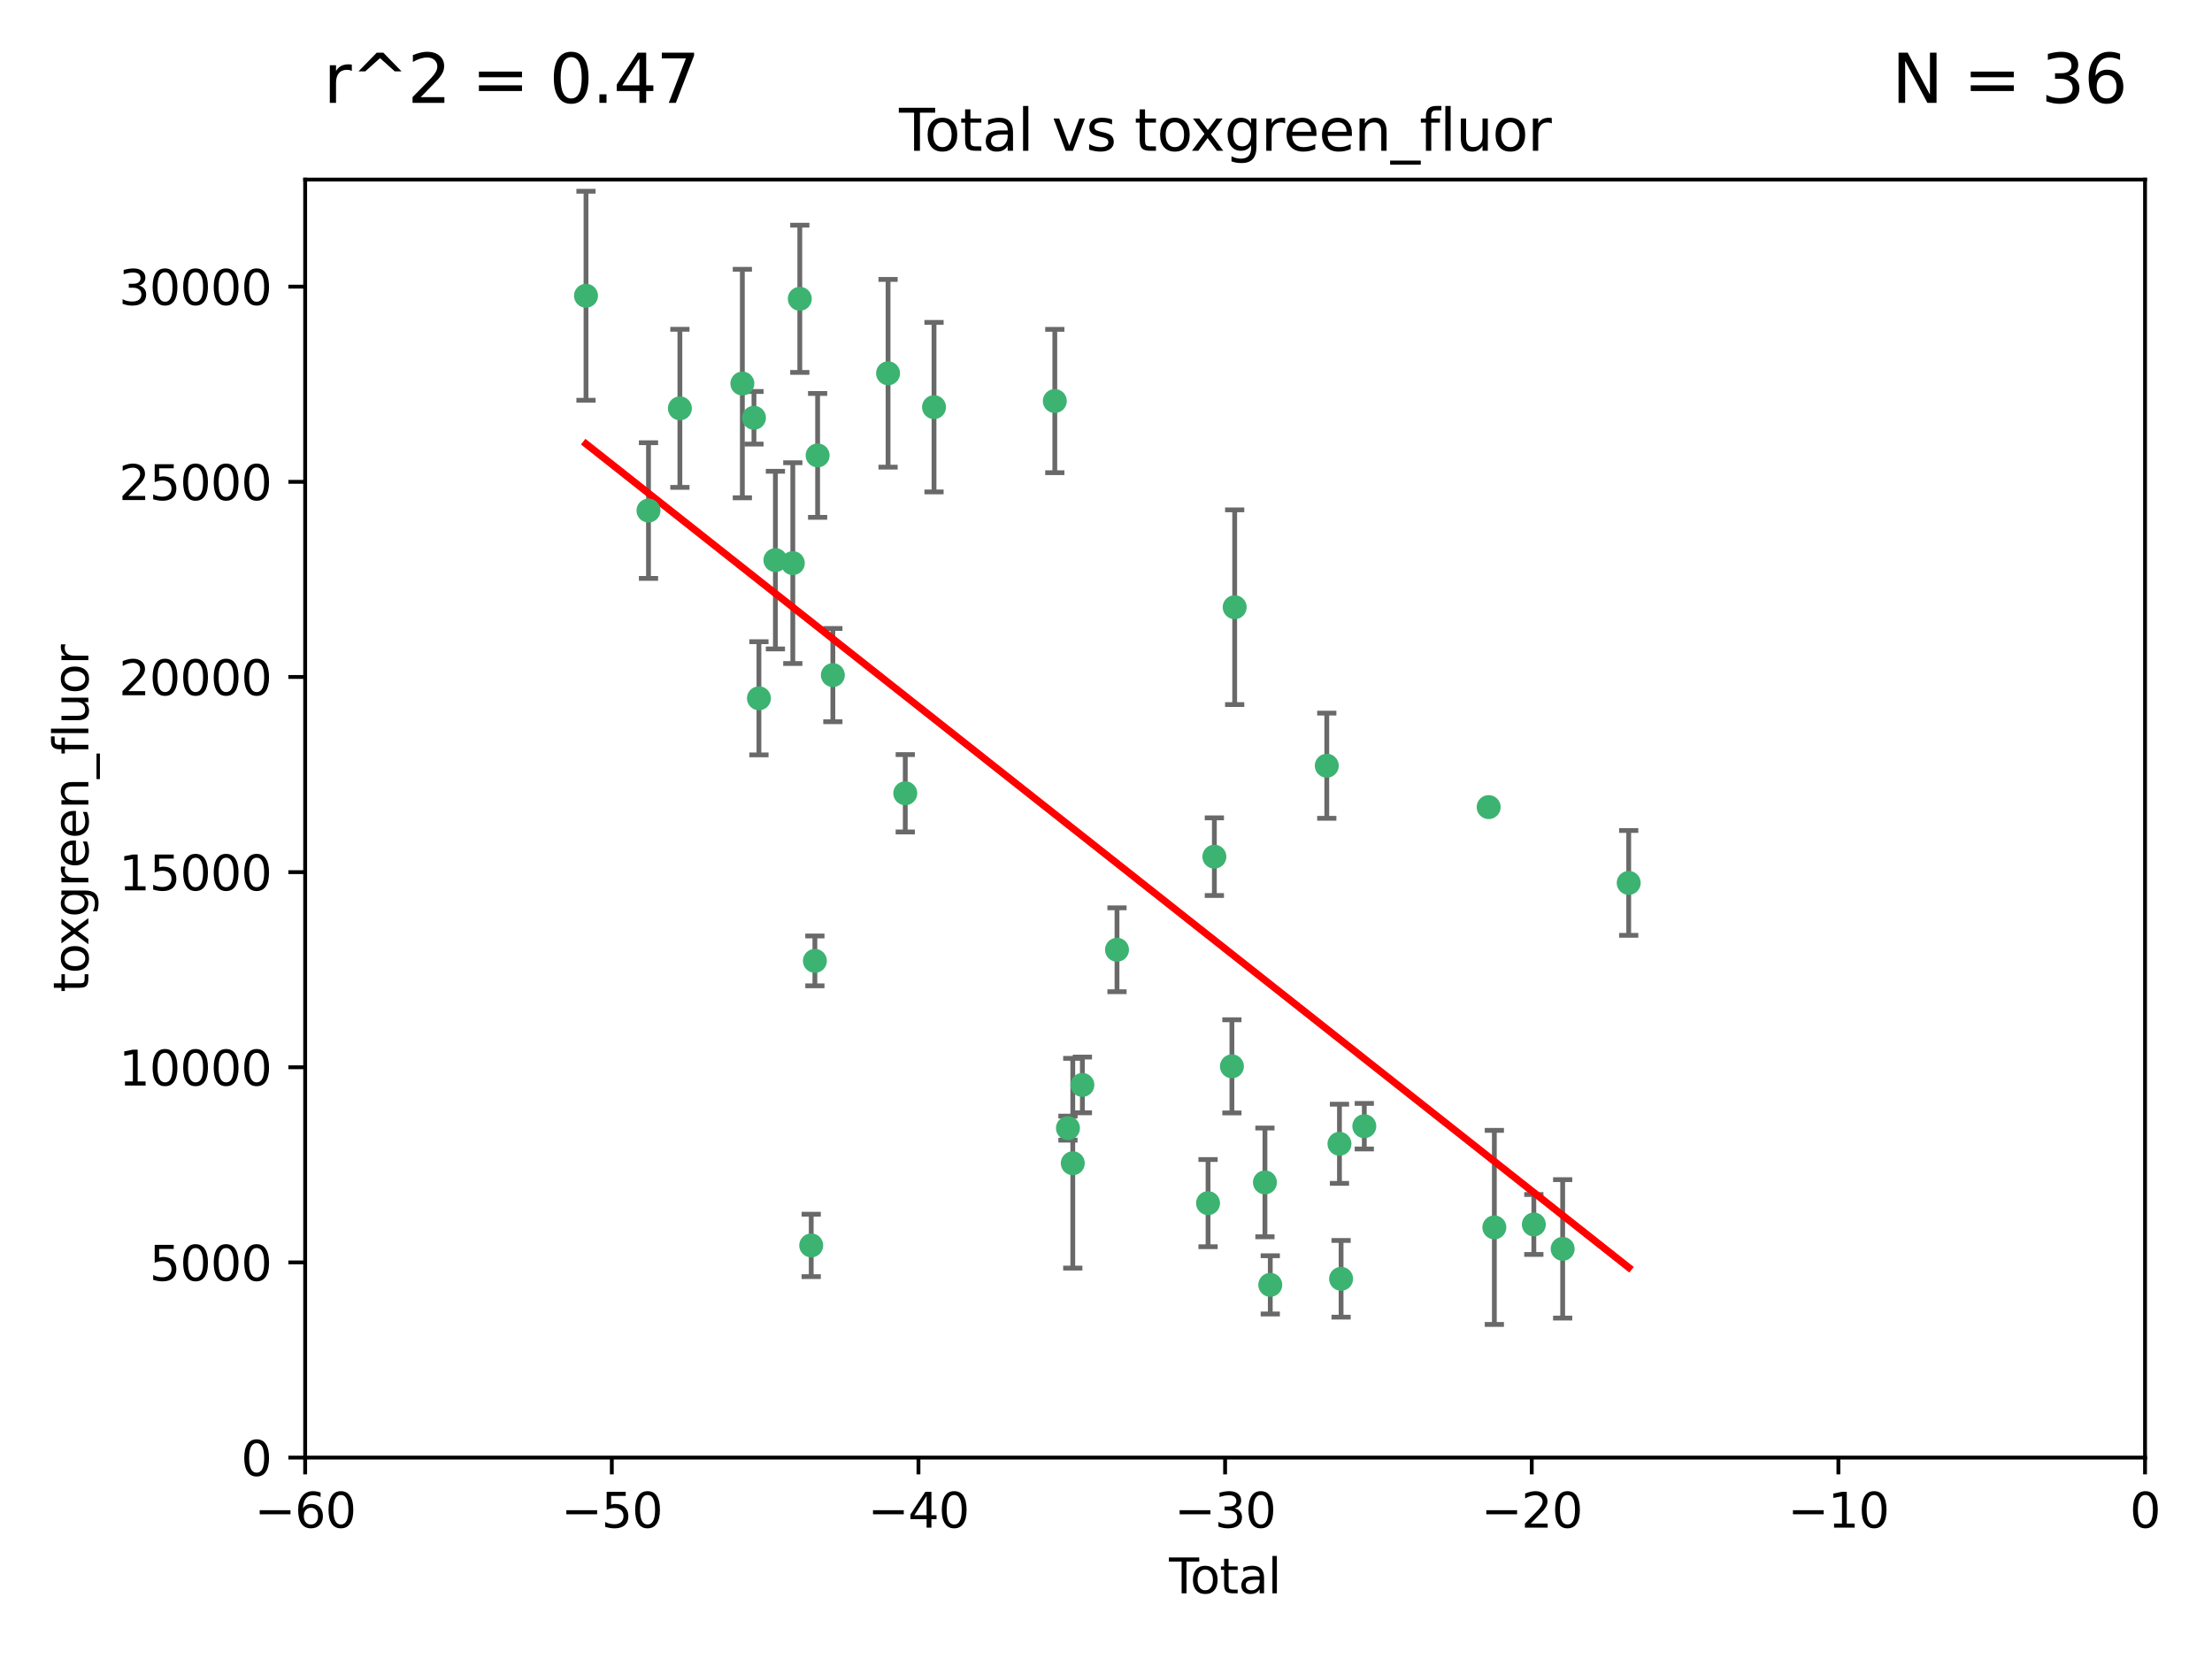 <?xml version="1.0" encoding="utf-8" standalone="no"?>
<!DOCTYPE svg PUBLIC "-//W3C//DTD SVG 1.1//EN"
  "http://www.w3.org/Graphics/SVG/1.1/DTD/svg11.dtd">
<svg xmlns:xlink="http://www.w3.org/1999/xlink" width="460.8pt" height="345.6pt" viewBox="0 0 460.8 345.6" xmlns="http://www.w3.org/2000/svg" version="1.1">
 <defs>
  <style type="text/css">*{stroke-linejoin: round; stroke-linecap: butt}</style>
 </defs>
 <g id="figure_1">
  <g id="patch_1">
   <path d="M 0 345.6 
L 460.8 345.6 
L 460.8 0 
L 0 0 
z
" style="fill: #ffffff"/>
  </g>
  <g id="axes_1">
   <g id="patch_2">
    <path d="M 63.571 303.64 
L 446.85 303.64 
L 446.85 37.411 
L 63.571 37.411 
z
" style="fill: #ffffff"/>
   </g>
   <g id="PathCollection_1">
    <defs>
     <path id="m550c59824f" d="M 0 1.118 
C 0.297 1.118 0.581 1 0.791 0.791 
C 1 0.581 1.118 0.297 1.118 0 
C 1.118 -0.297 1 -0.581 0.791 -0.791 
C 0.581 -1 0.297 -1.118 0 -1.118 
C -0.297 -1.118 -0.581 -1 -0.791 -0.791 
C -1 -0.581 -1.118 -0.297 -1.118 0 
C -1.118 0.297 -1 0.581 -0.791 0.791 
C -0.581 1 -0.297 1.118 0 1.118 
z
" style="stroke: #3cb371"/>
    </defs>
    <g clip-path="url(#pa0a56484b1)">
     <use xlink:href="#m550c59824f" x="122.075" y="61.614" style="fill: #3cb371; stroke: #3cb371"/>
     <use xlink:href="#m550c59824f" x="135.093" y="106.358" style="fill: #3cb371; stroke: #3cb371"/>
     <use xlink:href="#m550c59824f" x="141.633" y="85.062" style="fill: #3cb371; stroke: #3cb371"/>
     <use xlink:href="#m550c59824f" x="154.646" y="79.9" style="fill: #3cb371; stroke: #3cb371"/>
     <use xlink:href="#m550c59824f" x="157.063" y="87.031" style="fill: #3cb371; stroke: #3cb371"/>
     <use xlink:href="#m550c59824f" x="158.1" y="145.468" style="fill: #3cb371; stroke: #3cb371"/>
     <use xlink:href="#m550c59824f" x="161.532" y="116.682" style="fill: #3cb371; stroke: #3cb371"/>
     <use xlink:href="#m550c59824f" x="165.156" y="117.306" style="fill: #3cb371; stroke: #3cb371"/>
     <use xlink:href="#m550c59824f" x="166.614" y="62.244" style="fill: #3cb371; stroke: #3cb371"/>
     <use xlink:href="#m550c59824f" x="168.991" y="259.442" style="fill: #3cb371; stroke: #3cb371"/>
     <use xlink:href="#m550c59824f" x="169.757" y="200.168" style="fill: #3cb371; stroke: #3cb371"/>
     <use xlink:href="#m550c59824f" x="170.325" y="94.872" style="fill: #3cb371; stroke: #3cb371"/>
     <use xlink:href="#m550c59824f" x="173.5" y="140.634" style="fill: #3cb371; stroke: #3cb371"/>
     <use xlink:href="#m550c59824f" x="185" y="77.763" style="fill: #3cb371; stroke: #3cb371"/>
     <use xlink:href="#m550c59824f" x="188.583" y="165.251" style="fill: #3cb371; stroke: #3cb371"/>
     <use xlink:href="#m550c59824f" x="194.574" y="84.817" style="fill: #3cb371; stroke: #3cb371"/>
     <use xlink:href="#m550c59824f" x="219.736" y="83.54" style="fill: #3cb371; stroke: #3cb371"/>
     <use xlink:href="#m550c59824f" x="222.475" y="235.012" style="fill: #3cb371; stroke: #3cb371"/>
     <use xlink:href="#m550c59824f" x="223.48" y="242.324" style="fill: #3cb371; stroke: #3cb371"/>
     <use xlink:href="#m550c59824f" x="225.479" y="226.007" style="fill: #3cb371; stroke: #3cb371"/>
     <use xlink:href="#m550c59824f" x="232.69" y="197.854" style="fill: #3cb371; stroke: #3cb371"/>
     <use xlink:href="#m550c59824f" x="251.658" y="250.635" style="fill: #3cb371; stroke: #3cb371"/>
     <use xlink:href="#m550c59824f" x="252.974" y="178.461" style="fill: #3cb371; stroke: #3cb371"/>
     <use xlink:href="#m550c59824f" x="256.629" y="222.137" style="fill: #3cb371; stroke: #3cb371"/>
     <use xlink:href="#m550c59824f" x="257.207" y="126.494" style="fill: #3cb371; stroke: #3cb371"/>
     <use xlink:href="#m550c59824f" x="263.509" y="246.318" style="fill: #3cb371; stroke: #3cb371"/>
     <use xlink:href="#m550c59824f" x="264.621" y="267.658" style="fill: #3cb371; stroke: #3cb371"/>
     <use xlink:href="#m550c59824f" x="276.393" y="159.514" style="fill: #3cb371; stroke: #3cb371"/>
     <use xlink:href="#m550c59824f" x="279.035" y="238.271" style="fill: #3cb371; stroke: #3cb371"/>
     <use xlink:href="#m550c59824f" x="279.372" y="266.399" style="fill: #3cb371; stroke: #3cb371"/>
     <use xlink:href="#m550c59824f" x="284.209" y="234.61" style="fill: #3cb371; stroke: #3cb371"/>
     <use xlink:href="#m550c59824f" x="310.117" y="168.134" style="fill: #3cb371; stroke: #3cb371"/>
     <use xlink:href="#m550c59824f" x="311.3" y="255.69" style="fill: #3cb371; stroke: #3cb371"/>
     <use xlink:href="#m550c59824f" x="319.527" y="255.08" style="fill: #3cb371; stroke: #3cb371"/>
     <use xlink:href="#m550c59824f" x="325.532" y="260.159" style="fill: #3cb371; stroke: #3cb371"/>
     <use xlink:href="#m550c59824f" x="339.29" y="183.926" style="fill: #3cb371; stroke: #3cb371"/>
    </g>
   </g>
   <g id="matplotlib.axis_1">
    <g id="xtick_1">
     <g id="line2d_1">
      <defs>
       <path id="maa0ba08745" d="M 0 0 
L 0 3.5 
" style="stroke: #000000; stroke-width: 0.8"/>
      </defs>
      <g>
       <use xlink:href="#maa0ba08745" x="63.571" y="303.64" style="stroke: #000000; stroke-width: 0.8"/>
      </g>
     </g>
     <g id="text_1">
      <!-- −60 -->
      <g transform="translate(53.019 318.238)scale(0.1 -0.1)">
       <defs>
        <path id="DejaVuSans-2212" d="M 678 2272 
L 4684 2272 
L 4684 1741 
L 678 1741 
L 678 2272 
z
" transform="scale(0.016)"/>
        <path id="DejaVuSans-36" d="M 2113 2584 
Q 1688 2584 1439 2293 
Q 1191 2003 1191 1497 
Q 1191 994 1439 701 
Q 1688 409 2113 409 
Q 2538 409 2786 701 
Q 3034 994 3034 1497 
Q 3034 2003 2786 2293 
Q 2538 2584 2113 2584 
z
M 3366 4563 
L 3366 3988 
Q 3128 4100 2886 4159 
Q 2644 4219 2406 4219 
Q 1781 4219 1451 3797 
Q 1122 3375 1075 2522 
Q 1259 2794 1537 2939 
Q 1816 3084 2150 3084 
Q 2853 3084 3261 2657 
Q 3669 2231 3669 1497 
Q 3669 778 3244 343 
Q 2819 -91 2113 -91 
Q 1303 -91 875 529 
Q 447 1150 447 2328 
Q 447 3434 972 4092 
Q 1497 4750 2381 4750 
Q 2619 4750 2861 4703 
Q 3103 4656 3366 4563 
z
" transform="scale(0.016)"/>
        <path id="DejaVuSans-30" d="M 2034 4250 
Q 1547 4250 1301 3770 
Q 1056 3291 1056 2328 
Q 1056 1369 1301 889 
Q 1547 409 2034 409 
Q 2525 409 2770 889 
Q 3016 1369 3016 2328 
Q 3016 3291 2770 3770 
Q 2525 4250 2034 4250 
z
M 2034 4750 
Q 2819 4750 3233 4129 
Q 3647 3509 3647 2328 
Q 3647 1150 3233 529 
Q 2819 -91 2034 -91 
Q 1250 -91 836 529 
Q 422 1150 422 2328 
Q 422 3509 836 4129 
Q 1250 4750 2034 4750 
z
" transform="scale(0.016)"/>
       </defs>
       <use xlink:href="#DejaVuSans-2212"/>
       <use xlink:href="#DejaVuSans-36" x="83.789"/>
       <use xlink:href="#DejaVuSans-30" x="147.412"/>
      </g>
     </g>
    </g>
    <g id="xtick_2">
     <g id="line2d_2">
      <g>
       <use xlink:href="#maa0ba08745" x="127.451" y="303.64" style="stroke: #000000; stroke-width: 0.8"/>
      </g>
     </g>
     <g id="text_2">
      <!-- −50 -->
      <g transform="translate(116.899 318.238)scale(0.1 -0.1)">
       <defs>
        <path id="DejaVuSans-35" d="M 691 4666 
L 3169 4666 
L 3169 4134 
L 1269 4134 
L 1269 2991 
Q 1406 3038 1543 3061 
Q 1681 3084 1819 3084 
Q 2600 3084 3056 2656 
Q 3513 2228 3513 1497 
Q 3513 744 3044 326 
Q 2575 -91 1722 -91 
Q 1428 -91 1123 -41 
Q 819 9 494 109 
L 494 744 
Q 775 591 1075 516 
Q 1375 441 1709 441 
Q 2250 441 2565 725 
Q 2881 1009 2881 1497 
Q 2881 1984 2565 2268 
Q 2250 2553 1709 2553 
Q 1456 2553 1204 2497 
Q 953 2441 691 2322 
L 691 4666 
z
" transform="scale(0.016)"/>
       </defs>
       <use xlink:href="#DejaVuSans-2212"/>
       <use xlink:href="#DejaVuSans-35" x="83.789"/>
       <use xlink:href="#DejaVuSans-30" x="147.412"/>
      </g>
     </g>
    </g>
    <g id="xtick_3">
     <g id="line2d_3">
      <g>
       <use xlink:href="#maa0ba08745" x="191.331" y="303.64" style="stroke: #000000; stroke-width: 0.8"/>
      </g>
     </g>
     <g id="text_3">
      <!-- −40 -->
      <g transform="translate(180.778 318.238)scale(0.1 -0.1)">
       <defs>
        <path id="DejaVuSans-34" d="M 2419 4116 
L 825 1625 
L 2419 1625 
L 2419 4116 
z
M 2253 4666 
L 3047 4666 
L 3047 1625 
L 3713 1625 
L 3713 1100 
L 3047 1100 
L 3047 0 
L 2419 0 
L 2419 1100 
L 313 1100 
L 313 1709 
L 2253 4666 
z
" transform="scale(0.016)"/>
       </defs>
       <use xlink:href="#DejaVuSans-2212"/>
       <use xlink:href="#DejaVuSans-34" x="83.789"/>
       <use xlink:href="#DejaVuSans-30" x="147.412"/>
      </g>
     </g>
    </g>
    <g id="xtick_4">
     <g id="line2d_4">
      <g>
       <use xlink:href="#maa0ba08745" x="255.211" y="303.64" style="stroke: #000000; stroke-width: 0.8"/>
      </g>
     </g>
     <g id="text_4">
      <!-- −30 -->
      <g transform="translate(244.658 318.238)scale(0.1 -0.1)">
       <defs>
        <path id="DejaVuSans-33" d="M 2597 2516 
Q 3050 2419 3304 2112 
Q 3559 1806 3559 1356 
Q 3559 666 3084 287 
Q 2609 -91 1734 -91 
Q 1441 -91 1130 -33 
Q 819 25 488 141 
L 488 750 
Q 750 597 1062 519 
Q 1375 441 1716 441 
Q 2309 441 2620 675 
Q 2931 909 2931 1356 
Q 2931 1769 2642 2001 
Q 2353 2234 1838 2234 
L 1294 2234 
L 1294 2753 
L 1863 2753 
Q 2328 2753 2575 2939 
Q 2822 3125 2822 3475 
Q 2822 3834 2567 4026 
Q 2313 4219 1838 4219 
Q 1578 4219 1281 4162 
Q 984 4106 628 3988 
L 628 4550 
Q 988 4650 1302 4700 
Q 1616 4750 1894 4750 
Q 2613 4750 3031 4423 
Q 3450 4097 3450 3541 
Q 3450 3153 3228 2886 
Q 3006 2619 2597 2516 
z
" transform="scale(0.016)"/>
       </defs>
       <use xlink:href="#DejaVuSans-2212"/>
       <use xlink:href="#DejaVuSans-33" x="83.789"/>
       <use xlink:href="#DejaVuSans-30" x="147.412"/>
      </g>
     </g>
    </g>
    <g id="xtick_5">
     <g id="line2d_5">
      <g>
       <use xlink:href="#maa0ba08745" x="319.09" y="303.64" style="stroke: #000000; stroke-width: 0.8"/>
      </g>
     </g>
     <g id="text_5">
      <!-- −20 -->
      <g transform="translate(308.538 318.238)scale(0.1 -0.1)">
       <defs>
        <path id="DejaVuSans-32" d="M 1228 531 
L 3431 531 
L 3431 0 
L 469 0 
L 469 531 
Q 828 903 1448 1529 
Q 2069 2156 2228 2338 
Q 2531 2678 2651 2914 
Q 2772 3150 2772 3378 
Q 2772 3750 2511 3984 
Q 2250 4219 1831 4219 
Q 1534 4219 1204 4116 
Q 875 4013 500 3803 
L 500 4441 
Q 881 4594 1212 4672 
Q 1544 4750 1819 4750 
Q 2544 4750 2975 4387 
Q 3406 4025 3406 3419 
Q 3406 3131 3298 2873 
Q 3191 2616 2906 2266 
Q 2828 2175 2409 1742 
Q 1991 1309 1228 531 
z
" transform="scale(0.016)"/>
       </defs>
       <use xlink:href="#DejaVuSans-2212"/>
       <use xlink:href="#DejaVuSans-32" x="83.789"/>
       <use xlink:href="#DejaVuSans-30" x="147.412"/>
      </g>
     </g>
    </g>
    <g id="xtick_6">
     <g id="line2d_6">
      <g>
       <use xlink:href="#maa0ba08745" x="382.97" y="303.64" style="stroke: #000000; stroke-width: 0.8"/>
      </g>
     </g>
     <g id="text_6">
      <!-- −10 -->
      <g transform="translate(372.418 318.238)scale(0.1 -0.1)">
       <defs>
        <path id="DejaVuSans-31" d="M 794 531 
L 1825 531 
L 1825 4091 
L 703 3866 
L 703 4441 
L 1819 4666 
L 2450 4666 
L 2450 531 
L 3481 531 
L 3481 0 
L 794 0 
L 794 531 
z
" transform="scale(0.016)"/>
       </defs>
       <use xlink:href="#DejaVuSans-2212"/>
       <use xlink:href="#DejaVuSans-31" x="83.789"/>
       <use xlink:href="#DejaVuSans-30" x="147.412"/>
      </g>
     </g>
    </g>
    <g id="xtick_7">
     <g id="line2d_7">
      <g>
       <use xlink:href="#maa0ba08745" x="446.85" y="303.64" style="stroke: #000000; stroke-width: 0.8"/>
      </g>
     </g>
     <g id="text_7">
      <!-- 0 -->
      <g transform="translate(443.669 318.238)scale(0.1 -0.1)">
       <use xlink:href="#DejaVuSans-30"/>
      </g>
     </g>
    </g>
    <g id="text_8">
     <!-- Total -->
     <g transform="translate(243.534 331.917)scale(0.1 -0.1)">
      <defs>
       <path id="DejaVuSans-54" d="M -19 4666 
L 3928 4666 
L 3928 4134 
L 2272 4134 
L 2272 0 
L 1638 0 
L 1638 4134 
L -19 4134 
L -19 4666 
z
" transform="scale(0.016)"/>
       <path id="DejaVuSans-6f" d="M 1959 3097 
Q 1497 3097 1228 2736 
Q 959 2375 959 1747 
Q 959 1119 1226 758 
Q 1494 397 1959 397 
Q 2419 397 2687 759 
Q 2956 1122 2956 1747 
Q 2956 2369 2687 2733 
Q 2419 3097 1959 3097 
z
M 1959 3584 
Q 2709 3584 3137 3096 
Q 3566 2609 3566 1747 
Q 3566 888 3137 398 
Q 2709 -91 1959 -91 
Q 1206 -91 779 398 
Q 353 888 353 1747 
Q 353 2609 779 3096 
Q 1206 3584 1959 3584 
z
" transform="scale(0.016)"/>
       <path id="DejaVuSans-74" d="M 1172 4494 
L 1172 3500 
L 2356 3500 
L 2356 3053 
L 1172 3053 
L 1172 1153 
Q 1172 725 1289 603 
Q 1406 481 1766 481 
L 2356 481 
L 2356 0 
L 1766 0 
Q 1100 0 847 248 
Q 594 497 594 1153 
L 594 3053 
L 172 3053 
L 172 3500 
L 594 3500 
L 594 4494 
L 1172 4494 
z
" transform="scale(0.016)"/>
       <path id="DejaVuSans-61" d="M 2194 1759 
Q 1497 1759 1228 1600 
Q 959 1441 959 1056 
Q 959 750 1161 570 
Q 1363 391 1709 391 
Q 2188 391 2477 730 
Q 2766 1069 2766 1631 
L 2766 1759 
L 2194 1759 
z
M 3341 1997 
L 3341 0 
L 2766 0 
L 2766 531 
Q 2569 213 2275 61 
Q 1981 -91 1556 -91 
Q 1019 -91 701 211 
Q 384 513 384 1019 
Q 384 1609 779 1909 
Q 1175 2209 1959 2209 
L 2766 2209 
L 2766 2266 
Q 2766 2663 2505 2880 
Q 2244 3097 1772 3097 
Q 1472 3097 1187 3025 
Q 903 2953 641 2809 
L 641 3341 
Q 956 3463 1253 3523 
Q 1550 3584 1831 3584 
Q 2591 3584 2966 3190 
Q 3341 2797 3341 1997 
z
" transform="scale(0.016)"/>
       <path id="DejaVuSans-6c" d="M 603 4863 
L 1178 4863 
L 1178 0 
L 603 0 
L 603 4863 
z
" transform="scale(0.016)"/>
      </defs>
      <use xlink:href="#DejaVuSans-54"/>
      <use xlink:href="#DejaVuSans-6f" x="44.084"/>
      <use xlink:href="#DejaVuSans-74" x="105.266"/>
      <use xlink:href="#DejaVuSans-61" x="144.475"/>
      <use xlink:href="#DejaVuSans-6c" x="205.754"/>
     </g>
    </g>
   </g>
   <g id="matplotlib.axis_2">
    <g id="ytick_1">
     <g id="line2d_8">
      <defs>
       <path id="m6fe27661b6" d="M 0 0 
L -3.5 0 
" style="stroke: #000000; stroke-width: 0.8"/>
      </defs>
      <g>
       <use xlink:href="#m6fe27661b6" x="63.571" y="303.64" style="stroke: #000000; stroke-width: 0.8"/>
      </g>
     </g>
     <g id="text_9">
      <!-- 0 -->
      <g transform="translate(50.209 307.439)scale(0.1 -0.1)">
       <use xlink:href="#DejaVuSans-30"/>
      </g>
     </g>
    </g>
    <g id="ytick_2">
     <g id="line2d_9">
      <g>
       <use xlink:href="#m6fe27661b6" x="63.571" y="262.986" style="stroke: #000000; stroke-width: 0.8"/>
      </g>
     </g>
     <g id="text_10">
      <!-- 5000 -->
      <g transform="translate(31.121 266.786)scale(0.1 -0.1)">
       <use xlink:href="#DejaVuSans-35"/>
       <use xlink:href="#DejaVuSans-30" x="63.623"/>
       <use xlink:href="#DejaVuSans-30" x="127.246"/>
       <use xlink:href="#DejaVuSans-30" x="190.869"/>
      </g>
     </g>
    </g>
    <g id="ytick_3">
     <g id="line2d_10">
      <g>
       <use xlink:href="#m6fe27661b6" x="63.571" y="222.333" style="stroke: #000000; stroke-width: 0.8"/>
      </g>
     </g>
     <g id="text_11">
      <!-- 10000 -->
      <g transform="translate(24.759 226.132)scale(0.1 -0.1)">
       <use xlink:href="#DejaVuSans-31"/>
       <use xlink:href="#DejaVuSans-30" x="63.623"/>
       <use xlink:href="#DejaVuSans-30" x="127.246"/>
       <use xlink:href="#DejaVuSans-30" x="190.869"/>
       <use xlink:href="#DejaVuSans-30" x="254.492"/>
      </g>
     </g>
    </g>
    <g id="ytick_4">
     <g id="line2d_11">
      <g>
       <use xlink:href="#m6fe27661b6" x="63.571" y="181.679" style="stroke: #000000; stroke-width: 0.8"/>
      </g>
     </g>
     <g id="text_12">
      <!-- 15000 -->
      <g transform="translate(24.759 185.478)scale(0.1 -0.1)">
       <use xlink:href="#DejaVuSans-31"/>
       <use xlink:href="#DejaVuSans-35" x="63.623"/>
       <use xlink:href="#DejaVuSans-30" x="127.246"/>
       <use xlink:href="#DejaVuSans-30" x="190.869"/>
       <use xlink:href="#DejaVuSans-30" x="254.492"/>
      </g>
     </g>
    </g>
    <g id="ytick_5">
     <g id="line2d_12">
      <g>
       <use xlink:href="#m6fe27661b6" x="63.571" y="141.026" style="stroke: #000000; stroke-width: 0.8"/>
      </g>
     </g>
     <g id="text_13">
      <!-- 20000 -->
      <g transform="translate(24.759 144.825)scale(0.1 -0.1)">
       <use xlink:href="#DejaVuSans-32"/>
       <use xlink:href="#DejaVuSans-30" x="63.623"/>
       <use xlink:href="#DejaVuSans-30" x="127.246"/>
       <use xlink:href="#DejaVuSans-30" x="190.869"/>
       <use xlink:href="#DejaVuSans-30" x="254.492"/>
      </g>
     </g>
    </g>
    <g id="ytick_6">
     <g id="line2d_13">
      <g>
       <use xlink:href="#m6fe27661b6" x="63.571" y="100.372" style="stroke: #000000; stroke-width: 0.8"/>
      </g>
     </g>
     <g id="text_14">
      <!-- 25000 -->
      <g transform="translate(24.759 104.171)scale(0.1 -0.1)">
       <use xlink:href="#DejaVuSans-32"/>
       <use xlink:href="#DejaVuSans-35" x="63.623"/>
       <use xlink:href="#DejaVuSans-30" x="127.246"/>
       <use xlink:href="#DejaVuSans-30" x="190.869"/>
       <use xlink:href="#DejaVuSans-30" x="254.492"/>
      </g>
     </g>
    </g>
    <g id="ytick_7">
     <g id="line2d_14">
      <g>
       <use xlink:href="#m6fe27661b6" x="63.571" y="59.718" style="stroke: #000000; stroke-width: 0.8"/>
      </g>
     </g>
     <g id="text_15">
      <!-- 30000 -->
      <g transform="translate(24.759 63.518)scale(0.1 -0.1)">
       <use xlink:href="#DejaVuSans-33"/>
       <use xlink:href="#DejaVuSans-30" x="63.623"/>
       <use xlink:href="#DejaVuSans-30" x="127.246"/>
       <use xlink:href="#DejaVuSans-30" x="190.869"/>
       <use xlink:href="#DejaVuSans-30" x="254.492"/>
      </g>
     </g>
    </g>
    <g id="text_16">
     <!-- toxgreen_fluor -->
     <g transform="translate(18.401 206.72)rotate(-90)scale(0.1 -0.1)">
      <defs>
       <path id="DejaVuSans-78" d="M 3513 3500 
L 2247 1797 
L 3578 0 
L 2900 0 
L 1881 1375 
L 863 0 
L 184 0 
L 1544 1831 
L 300 3500 
L 978 3500 
L 1906 2253 
L 2834 3500 
L 3513 3500 
z
" transform="scale(0.016)"/>
       <path id="DejaVuSans-67" d="M 2906 1791 
Q 2906 2416 2648 2759 
Q 2391 3103 1925 3103 
Q 1463 3103 1205 2759 
Q 947 2416 947 1791 
Q 947 1169 1205 825 
Q 1463 481 1925 481 
Q 2391 481 2648 825 
Q 2906 1169 2906 1791 
z
M 3481 434 
Q 3481 -459 3084 -895 
Q 2688 -1331 1869 -1331 
Q 1566 -1331 1297 -1286 
Q 1028 -1241 775 -1147 
L 775 -588 
Q 1028 -725 1275 -790 
Q 1522 -856 1778 -856 
Q 2344 -856 2625 -561 
Q 2906 -266 2906 331 
L 2906 616 
Q 2728 306 2450 153 
Q 2172 0 1784 0 
Q 1141 0 747 490 
Q 353 981 353 1791 
Q 353 2603 747 3093 
Q 1141 3584 1784 3584 
Q 2172 3584 2450 3431 
Q 2728 3278 2906 2969 
L 2906 3500 
L 3481 3500 
L 3481 434 
z
" transform="scale(0.016)"/>
       <path id="DejaVuSans-72" d="M 2631 2963 
Q 2534 3019 2420 3045 
Q 2306 3072 2169 3072 
Q 1681 3072 1420 2755 
Q 1159 2438 1159 1844 
L 1159 0 
L 581 0 
L 581 3500 
L 1159 3500 
L 1159 2956 
Q 1341 3275 1631 3429 
Q 1922 3584 2338 3584 
Q 2397 3584 2469 3576 
Q 2541 3569 2628 3553 
L 2631 2963 
z
" transform="scale(0.016)"/>
       <path id="DejaVuSans-65" d="M 3597 1894 
L 3597 1613 
L 953 1613 
Q 991 1019 1311 708 
Q 1631 397 2203 397 
Q 2534 397 2845 478 
Q 3156 559 3463 722 
L 3463 178 
Q 3153 47 2828 -22 
Q 2503 -91 2169 -91 
Q 1331 -91 842 396 
Q 353 884 353 1716 
Q 353 2575 817 3079 
Q 1281 3584 2069 3584 
Q 2775 3584 3186 3129 
Q 3597 2675 3597 1894 
z
M 3022 2063 
Q 3016 2534 2758 2815 
Q 2500 3097 2075 3097 
Q 1594 3097 1305 2825 
Q 1016 2553 972 2059 
L 3022 2063 
z
" transform="scale(0.016)"/>
       <path id="DejaVuSans-6e" d="M 3513 2113 
L 3513 0 
L 2938 0 
L 2938 2094 
Q 2938 2591 2744 2837 
Q 2550 3084 2163 3084 
Q 1697 3084 1428 2787 
Q 1159 2491 1159 1978 
L 1159 0 
L 581 0 
L 581 3500 
L 1159 3500 
L 1159 2956 
Q 1366 3272 1645 3428 
Q 1925 3584 2291 3584 
Q 2894 3584 3203 3211 
Q 3513 2838 3513 2113 
z
" transform="scale(0.016)"/>
       <path id="DejaVuSans-5f" d="M 3263 -1063 
L 3263 -1509 
L -63 -1509 
L -63 -1063 
L 3263 -1063 
z
" transform="scale(0.016)"/>
       <path id="DejaVuSans-66" d="M 2375 4863 
L 2375 4384 
L 1825 4384 
Q 1516 4384 1395 4259 
Q 1275 4134 1275 3809 
L 1275 3500 
L 2222 3500 
L 2222 3053 
L 1275 3053 
L 1275 0 
L 697 0 
L 697 3053 
L 147 3053 
L 147 3500 
L 697 3500 
L 697 3744 
Q 697 4328 969 4595 
Q 1241 4863 1831 4863 
L 2375 4863 
z
" transform="scale(0.016)"/>
       <path id="DejaVuSans-75" d="M 544 1381 
L 544 3500 
L 1119 3500 
L 1119 1403 
Q 1119 906 1312 657 
Q 1506 409 1894 409 
Q 2359 409 2629 706 
Q 2900 1003 2900 1516 
L 2900 3500 
L 3475 3500 
L 3475 0 
L 2900 0 
L 2900 538 
Q 2691 219 2414 64 
Q 2138 -91 1772 -91 
Q 1169 -91 856 284 
Q 544 659 544 1381 
z
M 1991 3584 
L 1991 3584 
z
" transform="scale(0.016)"/>
      </defs>
      <use xlink:href="#DejaVuSans-74"/>
      <use xlink:href="#DejaVuSans-6f" x="39.209"/>
      <use xlink:href="#DejaVuSans-78" x="97.266"/>
      <use xlink:href="#DejaVuSans-67" x="156.445"/>
      <use xlink:href="#DejaVuSans-72" x="219.922"/>
      <use xlink:href="#DejaVuSans-65" x="258.785"/>
      <use xlink:href="#DejaVuSans-65" x="320.309"/>
      <use xlink:href="#DejaVuSans-6e" x="381.832"/>
      <use xlink:href="#DejaVuSans-5f" x="445.211"/>
      <use xlink:href="#DejaVuSans-66" x="495.211"/>
      <use xlink:href="#DejaVuSans-6c" x="530.416"/>
      <use xlink:href="#DejaVuSans-75" x="558.199"/>
      <use xlink:href="#DejaVuSans-6f" x="621.578"/>
      <use xlink:href="#DejaVuSans-72" x="682.76"/>
     </g>
    </g>
   </g>
   <g id="LineCollection_1">
    <path d="M 122.075 83.38 
L 122.075 39.848 
" clip-path="url(#pa0a56484b1)" style="fill: none; stroke: #696969"/>
    <path d="M 135.093 120.489 
L 135.093 92.227 
" clip-path="url(#pa0a56484b1)" style="fill: none; stroke: #696969"/>
    <path d="M 141.633 101.528 
L 141.633 68.595 
" clip-path="url(#pa0a56484b1)" style="fill: none; stroke: #696969"/>
    <path d="M 154.646 103.698 
L 154.646 56.102 
" clip-path="url(#pa0a56484b1)" style="fill: none; stroke: #696969"/>
    <path d="M 157.063 92.506 
L 157.063 81.557 
" clip-path="url(#pa0a56484b1)" style="fill: none; stroke: #696969"/>
    <path d="M 158.1 157.254 
L 158.1 133.683 
" clip-path="url(#pa0a56484b1)" style="fill: none; stroke: #696969"/>
    <path d="M 161.532 135.19 
L 161.532 98.175 
" clip-path="url(#pa0a56484b1)" style="fill: none; stroke: #696969"/>
    <path d="M 165.156 138.218 
L 165.156 96.393 
" clip-path="url(#pa0a56484b1)" style="fill: none; stroke: #696969"/>
    <path d="M 166.614 77.579 
L 166.614 46.91 
" clip-path="url(#pa0a56484b1)" style="fill: none; stroke: #696969"/>
    <path d="M 168.991 265.941 
L 168.991 252.944 
" clip-path="url(#pa0a56484b1)" style="fill: none; stroke: #696969"/>
    <path d="M 169.757 205.359 
L 169.757 194.977 
" clip-path="url(#pa0a56484b1)" style="fill: none; stroke: #696969"/>
    <path d="M 170.325 107.775 
L 170.325 81.969 
" clip-path="url(#pa0a56484b1)" style="fill: none; stroke: #696969"/>
    <path d="M 173.5 150.349 
L 173.5 130.92 
" clip-path="url(#pa0a56484b1)" style="fill: none; stroke: #696969"/>
    <path d="M 185 97.317 
L 185 58.209 
" clip-path="url(#pa0a56484b1)" style="fill: none; stroke: #696969"/>
    <path d="M 188.583 173.31 
L 188.583 157.193 
" clip-path="url(#pa0a56484b1)" style="fill: none; stroke: #696969"/>
    <path d="M 194.574 102.476 
L 194.574 67.157 
" clip-path="url(#pa0a56484b1)" style="fill: none; stroke: #696969"/>
    <path d="M 219.736 98.468 
L 219.736 68.613 
" clip-path="url(#pa0a56484b1)" style="fill: none; stroke: #696969"/>
    <path d="M 222.475 237.516 
L 222.475 232.507 
" clip-path="url(#pa0a56484b1)" style="fill: none; stroke: #696969"/>
    <path d="M 223.48 264.166 
L 223.48 220.481 
" clip-path="url(#pa0a56484b1)" style="fill: none; stroke: #696969"/>
    <path d="M 225.479 231.811 
L 225.479 220.203 
" clip-path="url(#pa0a56484b1)" style="fill: none; stroke: #696969"/>
    <path d="M 232.69 206.59 
L 232.69 189.118 
" clip-path="url(#pa0a56484b1)" style="fill: none; stroke: #696969"/>
    <path d="M 251.658 259.717 
L 251.658 241.553 
" clip-path="url(#pa0a56484b1)" style="fill: none; stroke: #696969"/>
    <path d="M 252.974 186.549 
L 252.974 170.372 
" clip-path="url(#pa0a56484b1)" style="fill: none; stroke: #696969"/>
    <path d="M 256.629 231.84 
L 256.629 212.434 
" clip-path="url(#pa0a56484b1)" style="fill: none; stroke: #696969"/>
    <path d="M 257.207 146.774 
L 257.207 106.214 
" clip-path="url(#pa0a56484b1)" style="fill: none; stroke: #696969"/>
    <path d="M 263.509 257.644 
L 263.509 234.991 
" clip-path="url(#pa0a56484b1)" style="fill: none; stroke: #696969"/>
    <path d="M 264.621 273.726 
L 264.621 261.589 
" clip-path="url(#pa0a56484b1)" style="fill: none; stroke: #696969"/>
    <path d="M 276.393 170.467 
L 276.393 148.56 
" clip-path="url(#pa0a56484b1)" style="fill: none; stroke: #696969"/>
    <path d="M 279.035 246.513 
L 279.035 230.028 
" clip-path="url(#pa0a56484b1)" style="fill: none; stroke: #696969"/>
    <path d="M 279.372 274.385 
L 279.372 258.414 
" clip-path="url(#pa0a56484b1)" style="fill: none; stroke: #696969"/>
    <path d="M 284.209 239.354 
L 284.209 229.865 
" clip-path="url(#pa0a56484b1)" style="fill: none; stroke: #696969"/>
    <path d="M 310.117 168.892 
L 310.117 167.376 
" clip-path="url(#pa0a56484b1)" style="fill: none; stroke: #696969"/>
    <path d="M 311.3 275.904 
L 311.3 235.477 
" clip-path="url(#pa0a56484b1)" style="fill: none; stroke: #696969"/>
    <path d="M 319.527 261.323 
L 319.527 248.837 
" clip-path="url(#pa0a56484b1)" style="fill: none; stroke: #696969"/>
    <path d="M 325.532 274.58 
L 325.532 245.738 
" clip-path="url(#pa0a56484b1)" style="fill: none; stroke: #696969"/>
    <path d="M 339.29 194.845 
L 339.29 173.007 
" clip-path="url(#pa0a56484b1)" style="fill: none; stroke: #696969"/>
   </g>
   <g id="line2d_15">
    <defs>
     <path id="ma7e5615ee3" d="M 2 0 
L -2 -0 
" style="stroke: #696969"/>
    </defs>
    <g clip-path="url(#pa0a56484b1)">
     <use xlink:href="#ma7e5615ee3" x="122.075" y="83.38" style="fill: #696969; stroke: #696969"/>
     <use xlink:href="#ma7e5615ee3" x="135.093" y="120.489" style="fill: #696969; stroke: #696969"/>
     <use xlink:href="#ma7e5615ee3" x="141.633" y="101.528" style="fill: #696969; stroke: #696969"/>
     <use xlink:href="#ma7e5615ee3" x="154.646" y="103.698" style="fill: #696969; stroke: #696969"/>
     <use xlink:href="#ma7e5615ee3" x="157.063" y="92.506" style="fill: #696969; stroke: #696969"/>
     <use xlink:href="#ma7e5615ee3" x="158.1" y="157.254" style="fill: #696969; stroke: #696969"/>
     <use xlink:href="#ma7e5615ee3" x="161.532" y="135.19" style="fill: #696969; stroke: #696969"/>
     <use xlink:href="#ma7e5615ee3" x="165.156" y="138.218" style="fill: #696969; stroke: #696969"/>
     <use xlink:href="#ma7e5615ee3" x="166.614" y="77.579" style="fill: #696969; stroke: #696969"/>
     <use xlink:href="#ma7e5615ee3" x="168.991" y="265.941" style="fill: #696969; stroke: #696969"/>
     <use xlink:href="#ma7e5615ee3" x="169.757" y="205.359" style="fill: #696969; stroke: #696969"/>
     <use xlink:href="#ma7e5615ee3" x="170.325" y="107.775" style="fill: #696969; stroke: #696969"/>
     <use xlink:href="#ma7e5615ee3" x="173.5" y="150.349" style="fill: #696969; stroke: #696969"/>
     <use xlink:href="#ma7e5615ee3" x="185" y="97.317" style="fill: #696969; stroke: #696969"/>
     <use xlink:href="#ma7e5615ee3" x="188.583" y="173.31" style="fill: #696969; stroke: #696969"/>
     <use xlink:href="#ma7e5615ee3" x="194.574" y="102.476" style="fill: #696969; stroke: #696969"/>
     <use xlink:href="#ma7e5615ee3" x="219.736" y="98.468" style="fill: #696969; stroke: #696969"/>
     <use xlink:href="#ma7e5615ee3" x="222.475" y="237.516" style="fill: #696969; stroke: #696969"/>
     <use xlink:href="#ma7e5615ee3" x="223.48" y="264.166" style="fill: #696969; stroke: #696969"/>
     <use xlink:href="#ma7e5615ee3" x="225.479" y="231.811" style="fill: #696969; stroke: #696969"/>
     <use xlink:href="#ma7e5615ee3" x="232.69" y="206.59" style="fill: #696969; stroke: #696969"/>
     <use xlink:href="#ma7e5615ee3" x="251.658" y="259.717" style="fill: #696969; stroke: #696969"/>
     <use xlink:href="#ma7e5615ee3" x="252.974" y="186.549" style="fill: #696969; stroke: #696969"/>
     <use xlink:href="#ma7e5615ee3" x="256.629" y="231.84" style="fill: #696969; stroke: #696969"/>
     <use xlink:href="#ma7e5615ee3" x="257.207" y="146.774" style="fill: #696969; stroke: #696969"/>
     <use xlink:href="#ma7e5615ee3" x="263.509" y="257.644" style="fill: #696969; stroke: #696969"/>
     <use xlink:href="#ma7e5615ee3" x="264.621" y="273.726" style="fill: #696969; stroke: #696969"/>
     <use xlink:href="#ma7e5615ee3" x="276.393" y="170.467" style="fill: #696969; stroke: #696969"/>
     <use xlink:href="#ma7e5615ee3" x="279.035" y="246.513" style="fill: #696969; stroke: #696969"/>
     <use xlink:href="#ma7e5615ee3" x="279.372" y="274.385" style="fill: #696969; stroke: #696969"/>
     <use xlink:href="#ma7e5615ee3" x="284.209" y="239.354" style="fill: #696969; stroke: #696969"/>
     <use xlink:href="#ma7e5615ee3" x="310.117" y="168.892" style="fill: #696969; stroke: #696969"/>
     <use xlink:href="#ma7e5615ee3" x="311.3" y="275.904" style="fill: #696969; stroke: #696969"/>
     <use xlink:href="#ma7e5615ee3" x="319.527" y="261.323" style="fill: #696969; stroke: #696969"/>
     <use xlink:href="#ma7e5615ee3" x="325.532" y="274.58" style="fill: #696969; stroke: #696969"/>
     <use xlink:href="#ma7e5615ee3" x="339.29" y="194.845" style="fill: #696969; stroke: #696969"/>
    </g>
   </g>
   <g id="line2d_16">
    <g clip-path="url(#pa0a56484b1)">
     <use xlink:href="#ma7e5615ee3" x="122.075" y="39.848" style="fill: #696969; stroke: #696969"/>
     <use xlink:href="#ma7e5615ee3" x="135.093" y="92.227" style="fill: #696969; stroke: #696969"/>
     <use xlink:href="#ma7e5615ee3" x="141.633" y="68.595" style="fill: #696969; stroke: #696969"/>
     <use xlink:href="#ma7e5615ee3" x="154.646" y="56.102" style="fill: #696969; stroke: #696969"/>
     <use xlink:href="#ma7e5615ee3" x="157.063" y="81.557" style="fill: #696969; stroke: #696969"/>
     <use xlink:href="#ma7e5615ee3" x="158.1" y="133.683" style="fill: #696969; stroke: #696969"/>
     <use xlink:href="#ma7e5615ee3" x="161.532" y="98.175" style="fill: #696969; stroke: #696969"/>
     <use xlink:href="#ma7e5615ee3" x="165.156" y="96.393" style="fill: #696969; stroke: #696969"/>
     <use xlink:href="#ma7e5615ee3" x="166.614" y="46.91" style="fill: #696969; stroke: #696969"/>
     <use xlink:href="#ma7e5615ee3" x="168.991" y="252.944" style="fill: #696969; stroke: #696969"/>
     <use xlink:href="#ma7e5615ee3" x="169.757" y="194.977" style="fill: #696969; stroke: #696969"/>
     <use xlink:href="#ma7e5615ee3" x="170.325" y="81.969" style="fill: #696969; stroke: #696969"/>
     <use xlink:href="#ma7e5615ee3" x="173.5" y="130.92" style="fill: #696969; stroke: #696969"/>
     <use xlink:href="#ma7e5615ee3" x="185" y="58.209" style="fill: #696969; stroke: #696969"/>
     <use xlink:href="#ma7e5615ee3" x="188.583" y="157.193" style="fill: #696969; stroke: #696969"/>
     <use xlink:href="#ma7e5615ee3" x="194.574" y="67.157" style="fill: #696969; stroke: #696969"/>
     <use xlink:href="#ma7e5615ee3" x="219.736" y="68.613" style="fill: #696969; stroke: #696969"/>
     <use xlink:href="#ma7e5615ee3" x="222.475" y="232.507" style="fill: #696969; stroke: #696969"/>
     <use xlink:href="#ma7e5615ee3" x="223.48" y="220.481" style="fill: #696969; stroke: #696969"/>
     <use xlink:href="#ma7e5615ee3" x="225.479" y="220.203" style="fill: #696969; stroke: #696969"/>
     <use xlink:href="#ma7e5615ee3" x="232.69" y="189.118" style="fill: #696969; stroke: #696969"/>
     <use xlink:href="#ma7e5615ee3" x="251.658" y="241.553" style="fill: #696969; stroke: #696969"/>
     <use xlink:href="#ma7e5615ee3" x="252.974" y="170.372" style="fill: #696969; stroke: #696969"/>
     <use xlink:href="#ma7e5615ee3" x="256.629" y="212.434" style="fill: #696969; stroke: #696969"/>
     <use xlink:href="#ma7e5615ee3" x="257.207" y="106.214" style="fill: #696969; stroke: #696969"/>
     <use xlink:href="#ma7e5615ee3" x="263.509" y="234.991" style="fill: #696969; stroke: #696969"/>
     <use xlink:href="#ma7e5615ee3" x="264.621" y="261.589" style="fill: #696969; stroke: #696969"/>
     <use xlink:href="#ma7e5615ee3" x="276.393" y="148.56" style="fill: #696969; stroke: #696969"/>
     <use xlink:href="#ma7e5615ee3" x="279.035" y="230.028" style="fill: #696969; stroke: #696969"/>
     <use xlink:href="#ma7e5615ee3" x="279.372" y="258.414" style="fill: #696969; stroke: #696969"/>
     <use xlink:href="#ma7e5615ee3" x="284.209" y="229.865" style="fill: #696969; stroke: #696969"/>
     <use xlink:href="#ma7e5615ee3" x="310.117" y="167.376" style="fill: #696969; stroke: #696969"/>
     <use xlink:href="#ma7e5615ee3" x="311.3" y="235.477" style="fill: #696969; stroke: #696969"/>
     <use xlink:href="#ma7e5615ee3" x="319.527" y="248.837" style="fill: #696969; stroke: #696969"/>
     <use xlink:href="#ma7e5615ee3" x="325.532" y="245.738" style="fill: #696969; stroke: #696969"/>
     <use xlink:href="#ma7e5615ee3" x="339.29" y="173.007" style="fill: #696969; stroke: #696969"/>
    </g>
   </g>
   <g id="line2d_17">
    <path d="M 122.075 92.465 
L 135.093 102.748 
L 141.633 107.914 
L 154.646 118.193 
L 157.063 120.102 
L 158.1 120.921 
L 161.532 123.632 
L 165.156 126.495 
L 166.614 127.647 
L 168.991 129.524 
L 169.757 130.13 
L 170.325 130.578 
L 173.5 133.086 
L 185 142.17 
L 188.583 145 
L 194.574 149.733 
L 219.736 169.609 
L 222.475 171.773 
L 223.48 172.566 
L 225.479 174.145 
L 232.69 179.841 
L 251.658 194.825 
L 252.974 195.864 
L 256.629 198.751 
L 257.207 199.208 
L 263.509 204.186 
L 264.621 205.064 
L 276.393 214.363 
L 279.035 216.45 
L 279.372 216.716 
L 284.209 220.537 
L 310.117 241.002 
L 311.3 241.937 
L 319.527 248.435 
L 325.532 253.179 
L 339.29 264.047 
" clip-path="url(#pa0a56484b1)" style="fill: none; stroke: #ff0000; stroke-width: 1.5; stroke-linecap: square"/>
   </g>
   <g id="line2d_18">
    <defs>
     <path id="m5e6e7103f4" d="M 0 2 
C 0.53 2 1.039 1.789 1.414 1.414 
C 1.789 1.039 2 0.53 2 0 
C 2 -0.53 1.789 -1.039 1.414 -1.414 
C 1.039 -1.789 0.53 -2 0 -2 
C -0.53 -2 -1.039 -1.789 -1.414 -1.414 
C -1.789 -1.039 -2 -0.53 -2 0 
C -2 0.53 -1.789 1.039 -1.414 1.414 
C -1.039 1.789 -0.53 2 0 2 
z
" style="stroke: #3cb371"/>
    </defs>
    <g clip-path="url(#pa0a56484b1)">
     <use xlink:href="#m5e6e7103f4" x="122.075" y="61.614" style="fill: #3cb371; stroke: #3cb371"/>
     <use xlink:href="#m5e6e7103f4" x="135.093" y="106.358" style="fill: #3cb371; stroke: #3cb371"/>
     <use xlink:href="#m5e6e7103f4" x="141.633" y="85.062" style="fill: #3cb371; stroke: #3cb371"/>
     <use xlink:href="#m5e6e7103f4" x="154.646" y="79.9" style="fill: #3cb371; stroke: #3cb371"/>
     <use xlink:href="#m5e6e7103f4" x="157.063" y="87.031" style="fill: #3cb371; stroke: #3cb371"/>
     <use xlink:href="#m5e6e7103f4" x="158.1" y="145.468" style="fill: #3cb371; stroke: #3cb371"/>
     <use xlink:href="#m5e6e7103f4" x="161.532" y="116.682" style="fill: #3cb371; stroke: #3cb371"/>
     <use xlink:href="#m5e6e7103f4" x="165.156" y="117.306" style="fill: #3cb371; stroke: #3cb371"/>
     <use xlink:href="#m5e6e7103f4" x="166.614" y="62.244" style="fill: #3cb371; stroke: #3cb371"/>
     <use xlink:href="#m5e6e7103f4" x="168.991" y="259.442" style="fill: #3cb371; stroke: #3cb371"/>
     <use xlink:href="#m5e6e7103f4" x="169.757" y="200.168" style="fill: #3cb371; stroke: #3cb371"/>
     <use xlink:href="#m5e6e7103f4" x="170.325" y="94.872" style="fill: #3cb371; stroke: #3cb371"/>
     <use xlink:href="#m5e6e7103f4" x="173.5" y="140.634" style="fill: #3cb371; stroke: #3cb371"/>
     <use xlink:href="#m5e6e7103f4" x="185" y="77.763" style="fill: #3cb371; stroke: #3cb371"/>
     <use xlink:href="#m5e6e7103f4" x="188.583" y="165.251" style="fill: #3cb371; stroke: #3cb371"/>
     <use xlink:href="#m5e6e7103f4" x="194.574" y="84.817" style="fill: #3cb371; stroke: #3cb371"/>
     <use xlink:href="#m5e6e7103f4" x="219.736" y="83.54" style="fill: #3cb371; stroke: #3cb371"/>
     <use xlink:href="#m5e6e7103f4" x="222.475" y="235.012" style="fill: #3cb371; stroke: #3cb371"/>
     <use xlink:href="#m5e6e7103f4" x="223.48" y="242.324" style="fill: #3cb371; stroke: #3cb371"/>
     <use xlink:href="#m5e6e7103f4" x="225.479" y="226.007" style="fill: #3cb371; stroke: #3cb371"/>
     <use xlink:href="#m5e6e7103f4" x="232.69" y="197.854" style="fill: #3cb371; stroke: #3cb371"/>
     <use xlink:href="#m5e6e7103f4" x="251.658" y="250.635" style="fill: #3cb371; stroke: #3cb371"/>
     <use xlink:href="#m5e6e7103f4" x="252.974" y="178.461" style="fill: #3cb371; stroke: #3cb371"/>
     <use xlink:href="#m5e6e7103f4" x="256.629" y="222.137" style="fill: #3cb371; stroke: #3cb371"/>
     <use xlink:href="#m5e6e7103f4" x="257.207" y="126.494" style="fill: #3cb371; stroke: #3cb371"/>
     <use xlink:href="#m5e6e7103f4" x="263.509" y="246.318" style="fill: #3cb371; stroke: #3cb371"/>
     <use xlink:href="#m5e6e7103f4" x="264.621" y="267.658" style="fill: #3cb371; stroke: #3cb371"/>
     <use xlink:href="#m5e6e7103f4" x="276.393" y="159.514" style="fill: #3cb371; stroke: #3cb371"/>
     <use xlink:href="#m5e6e7103f4" x="279.035" y="238.271" style="fill: #3cb371; stroke: #3cb371"/>
     <use xlink:href="#m5e6e7103f4" x="279.372" y="266.399" style="fill: #3cb371; stroke: #3cb371"/>
     <use xlink:href="#m5e6e7103f4" x="284.209" y="234.61" style="fill: #3cb371; stroke: #3cb371"/>
     <use xlink:href="#m5e6e7103f4" x="310.117" y="168.134" style="fill: #3cb371; stroke: #3cb371"/>
     <use xlink:href="#m5e6e7103f4" x="311.3" y="255.69" style="fill: #3cb371; stroke: #3cb371"/>
     <use xlink:href="#m5e6e7103f4" x="319.527" y="255.08" style="fill: #3cb371; stroke: #3cb371"/>
     <use xlink:href="#m5e6e7103f4" x="325.532" y="260.159" style="fill: #3cb371; stroke: #3cb371"/>
     <use xlink:href="#m5e6e7103f4" x="339.29" y="183.926" style="fill: #3cb371; stroke: #3cb371"/>
    </g>
   </g>
   <g id="patch_3">
    <path d="M 63.571 303.64 
L 63.571 37.411 
" style="fill: none; stroke: #000000; stroke-width: 0.8; stroke-linejoin: miter; stroke-linecap: square"/>
   </g>
   <g id="patch_4">
    <path d="M 446.85 303.64 
L 446.85 37.411 
" style="fill: none; stroke: #000000; stroke-width: 0.8; stroke-linejoin: miter; stroke-linecap: square"/>
   </g>
   <g id="patch_5">
    <path d="M 63.571 303.64 
L 446.85 303.64 
" style="fill: none; stroke: #000000; stroke-width: 0.8; stroke-linejoin: miter; stroke-linecap: square"/>
   </g>
   <g id="patch_6">
    <path d="M 63.571 37.411 
L 446.85 37.411 
" style="fill: none; stroke: #000000; stroke-width: 0.8; stroke-linejoin: miter; stroke-linecap: square"/>
   </g>
   <g id="text_17">
    <!-- N = 36 -->
    <g transform="translate(394.098 21.426)scale(0.14 -0.14)">
     <defs>
      <path id="DejaVuSans-4e" d="M 628 4666 
L 1478 4666 
L 3547 763 
L 3547 4666 
L 4159 4666 
L 4159 0 
L 3309 0 
L 1241 3903 
L 1241 0 
L 628 0 
L 628 4666 
z
" transform="scale(0.016)"/>
      <path id="DejaVuSans-20" transform="scale(0.016)"/>
      <path id="DejaVuSans-3d" d="M 678 2906 
L 4684 2906 
L 4684 2381 
L 678 2381 
L 678 2906 
z
M 678 1631 
L 4684 1631 
L 4684 1100 
L 678 1100 
L 678 1631 
z
" transform="scale(0.016)"/>
     </defs>
     <use xlink:href="#DejaVuSans-4e"/>
     <use xlink:href="#DejaVuSans-20" x="74.805"/>
     <use xlink:href="#DejaVuSans-3d" x="106.592"/>
     <use xlink:href="#DejaVuSans-20" x="190.381"/>
     <use xlink:href="#DejaVuSans-33" x="222.168"/>
     <use xlink:href="#DejaVuSans-36" x="285.791"/>
    </g>
   </g>
   <g id="text_18">
    <!-- r^2 = 0.47 -->
    <g transform="translate(67.404 21.426)scale(0.14 -0.14)">
     <defs>
      <path id="DejaVuSans-5e" d="M 2988 4666 
L 4684 2925 
L 4056 2925 
L 2681 4159 
L 1306 2925 
L 678 2925 
L 2375 4666 
L 2988 4666 
z
" transform="scale(0.016)"/>
      <path id="DejaVuSans-2e" d="M 684 794 
L 1344 794 
L 1344 0 
L 684 0 
L 684 794 
z
" transform="scale(0.016)"/>
      <path id="DejaVuSans-37" d="M 525 4666 
L 3525 4666 
L 3525 4397 
L 1831 0 
L 1172 0 
L 2766 4134 
L 525 4134 
L 525 4666 
z
" transform="scale(0.016)"/>
     </defs>
     <use xlink:href="#DejaVuSans-72"/>
     <use xlink:href="#DejaVuSans-5e" x="41.113"/>
     <use xlink:href="#DejaVuSans-32" x="124.902"/>
     <use xlink:href="#DejaVuSans-20" x="188.525"/>
     <use xlink:href="#DejaVuSans-3d" x="220.312"/>
     <use xlink:href="#DejaVuSans-20" x="304.102"/>
     <use xlink:href="#DejaVuSans-30" x="335.889"/>
     <use xlink:href="#DejaVuSans-2e" x="399.512"/>
     <use xlink:href="#DejaVuSans-34" x="431.299"/>
     <use xlink:href="#DejaVuSans-37" x="494.922"/>
    </g>
   </g>
   <g id="text_19">
    <!-- Total vs toxgreen_fluor -->
    <g transform="translate(187.275 31.411)scale(0.12 -0.12)">
     <defs>
      <path id="DejaVuSans-76" d="M 191 3500 
L 800 3500 
L 1894 563 
L 2988 3500 
L 3597 3500 
L 2284 0 
L 1503 0 
L 191 3500 
z
" transform="scale(0.016)"/>
      <path id="DejaVuSans-73" d="M 2834 3397 
L 2834 2853 
Q 2591 2978 2328 3040 
Q 2066 3103 1784 3103 
Q 1356 3103 1142 2972 
Q 928 2841 928 2578 
Q 928 2378 1081 2264 
Q 1234 2150 1697 2047 
L 1894 2003 
Q 2506 1872 2764 1633 
Q 3022 1394 3022 966 
Q 3022 478 2636 193 
Q 2250 -91 1575 -91 
Q 1294 -91 989 -36 
Q 684 19 347 128 
L 347 722 
Q 666 556 975 473 
Q 1284 391 1588 391 
Q 1994 391 2212 530 
Q 2431 669 2431 922 
Q 2431 1156 2273 1281 
Q 2116 1406 1581 1522 
L 1381 1569 
Q 847 1681 609 1914 
Q 372 2147 372 2553 
Q 372 3047 722 3315 
Q 1072 3584 1716 3584 
Q 2034 3584 2315 3537 
Q 2597 3491 2834 3397 
z
" transform="scale(0.016)"/>
     </defs>
     <use xlink:href="#DejaVuSans-54"/>
     <use xlink:href="#DejaVuSans-6f" x="44.084"/>
     <use xlink:href="#DejaVuSans-74" x="105.266"/>
     <use xlink:href="#DejaVuSans-61" x="144.475"/>
     <use xlink:href="#DejaVuSans-6c" x="205.754"/>
     <use xlink:href="#DejaVuSans-20" x="233.537"/>
     <use xlink:href="#DejaVuSans-76" x="265.324"/>
     <use xlink:href="#DejaVuSans-73" x="324.504"/>
     <use xlink:href="#DejaVuSans-20" x="376.604"/>
     <use xlink:href="#DejaVuSans-74" x="408.391"/>
     <use xlink:href="#DejaVuSans-6f" x="447.6"/>
     <use xlink:href="#DejaVuSans-78" x="505.656"/>
     <use xlink:href="#DejaVuSans-67" x="564.836"/>
     <use xlink:href="#DejaVuSans-72" x="628.312"/>
     <use xlink:href="#DejaVuSans-65" x="667.176"/>
     <use xlink:href="#DejaVuSans-65" x="728.699"/>
     <use xlink:href="#DejaVuSans-6e" x="790.223"/>
     <use xlink:href="#DejaVuSans-5f" x="853.602"/>
     <use xlink:href="#DejaVuSans-66" x="903.602"/>
     <use xlink:href="#DejaVuSans-6c" x="938.807"/>
     <use xlink:href="#DejaVuSans-75" x="966.59"/>
     <use xlink:href="#DejaVuSans-6f" x="1029.969"/>
     <use xlink:href="#DejaVuSans-72" x="1091.15"/>
    </g>
   </g>
  </g>
 </g>
 <defs>
  <clipPath id="pa0a56484b1">
   <rect x="63.571" y="37.411" width="383.279" height="266.229"/>
  </clipPath>
 </defs>
</svg>
